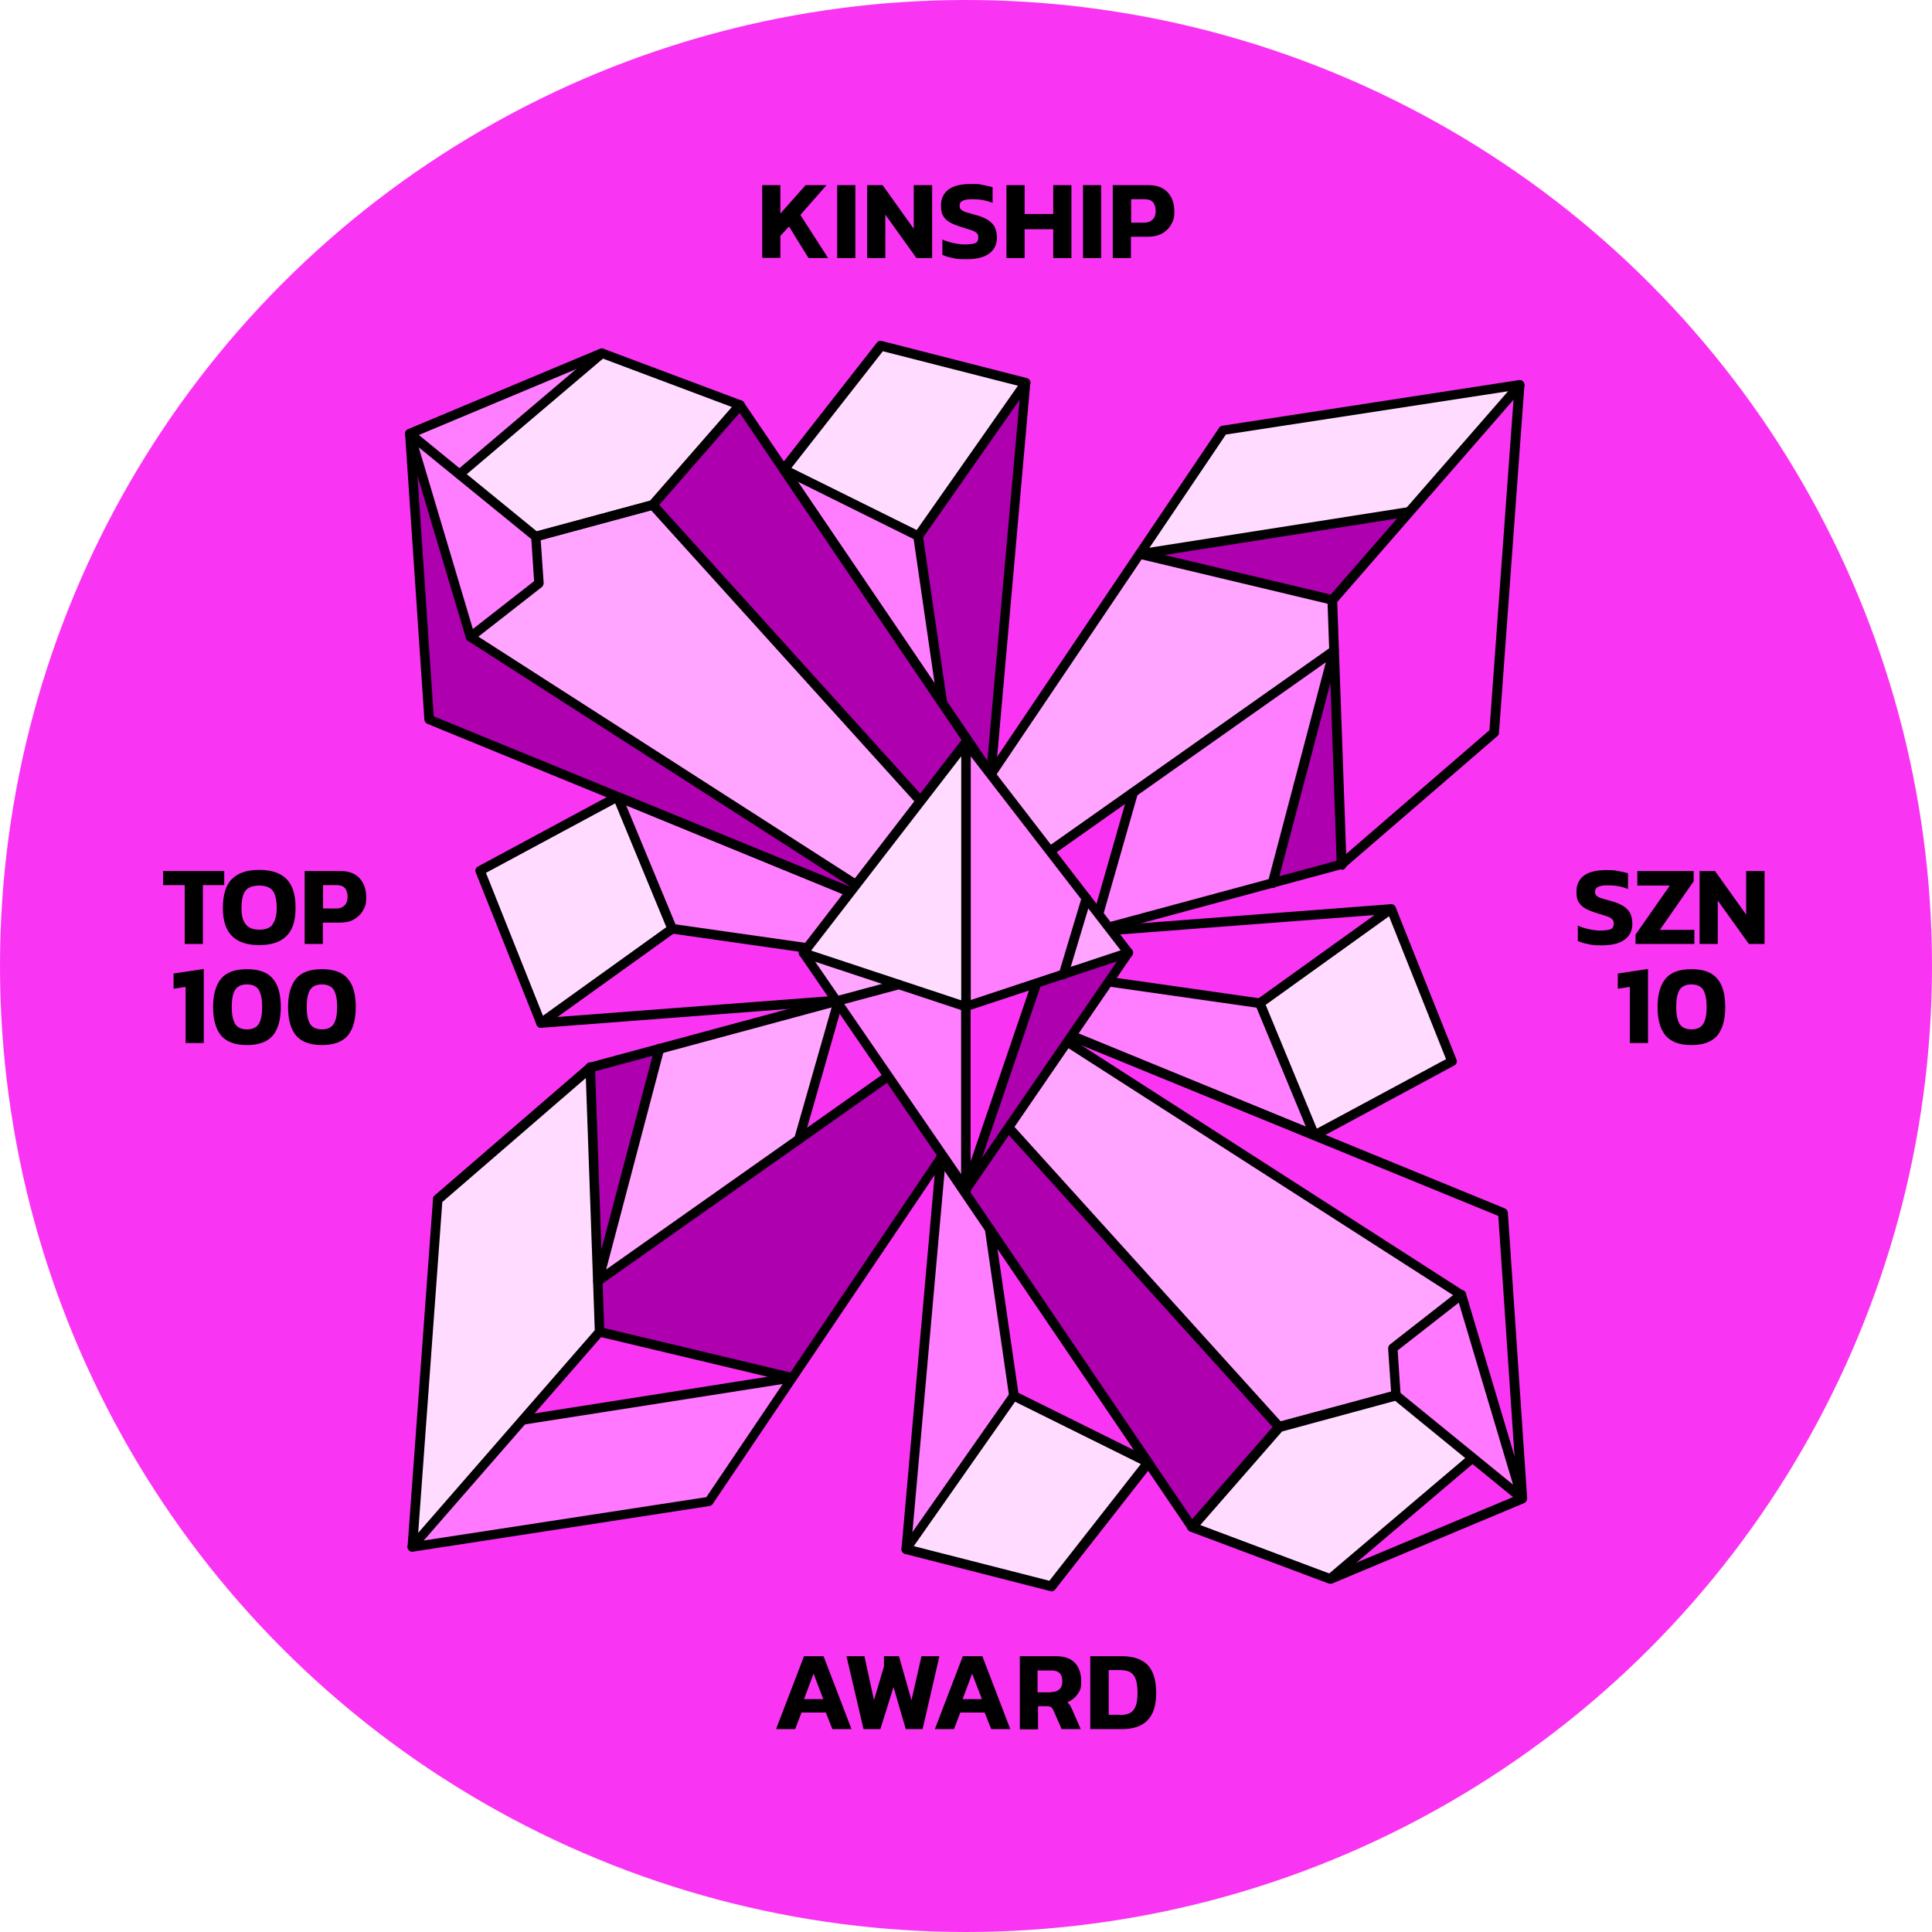 <?xml version="1.0" encoding="UTF-8"?>
<svg id="Layer_1" data-name="Layer 1" xmlns="http://www.w3.org/2000/svg" width="30cm" height="30cm" version="1.1" viewBox="0 0 850.4 850.4">
  <defs>
    <style>
      .cls-1 {
        fill: #ff78ff;
      }

      .cls-1, .cls-2, .cls-3, .cls-4, .cls-5, .cls-6, .cls-7 {
        stroke-width: 0px;
      }

      .cls-2 {
        fill: #ff7dff;
      }

      .cls-3 {
        fill: #ffdcff;
      }

      .cls-4 {
        fill: #000;
      }

      .cls-5 {
        fill: #fa34f3;
      }

      .cls-6 {
        fill: #ffa5ff;
      }

      .cls-7 {
        fill: #af00af;
      }
    </style>
  </defs>
  <circle class="cls-5" cx="425.2" cy="425.2" r="425.2"/>
  <polygon class="cls-3" points="181.5 681 264 586.4 259.9 469.8 192.7 527.9 181.5 681"/>
  <polygon class="cls-1" points="312.1 660.9 181.5 681 230.2 625.1 348.7 606.5 312.1 660.9"/>
  <polygon class="cls-7" points="348.7 606.5 264 586.4 263.2 563.9 481.3 410.1 348.7 606.5"/>
  <polygon class="cls-5" points="348.7 606.5 230.2 625.1 264 586.4 348.7 606.5"/>
  <polygon class="cls-7" points="263.2 563.9 290.2 461.6 259.9 469.8 263.2 563.9"/>
  <polygon class="cls-6" points="263.2 563.9 351.6 501.5 369.1 440.3 290.2 461.6 263.2 563.9"/>
  <polygon class="cls-5" points="351.6 501.5 481.3 410.1 369.1 440.3 351.6 501.5"/>
  <polygon class="cls-3" points="462.6 698.2 398.9 681.9 446.3 614.4 505.4 643.7 462.6 698.2"/>
  <polygon class="cls-2" points="446.3 614.4 398.9 681.9 414.3 509.4 435.6 540.9 446.3 614.4"/>
  <polygon class="cls-5" points="505.4 643.7 446.3 614.4 435.6 540.9 505.4 643.7"/>
  <polygon class="cls-1" points="670 659.4 614.5 614.2 613.1 593.6 643.3 570 670 659.4"/>
  <polygon class="cls-5" points="670 659.4 585.5 694.9 648.1 641.6 670 659.4"/>
  <polygon class="cls-3" points="648.1 641.6 585.5 694.9 524.6 672.1 563 628.1 614.5 614.2 648.1 641.6"/>
  <polygon class="cls-6" points="613.1 593.6 614.5 614.2 563 628.1 432 483.2 455 449.1 643.3 570 613.1 593.6"/>
  <polygon class="cls-7" points="524.6 672.1 563 628.1 432 483.2 414.3 509.4 524.6 672.1"/>
  <polygon class="cls-5" points="670 659.4 661.5 533.6 455 449.1 643.3 570 670 659.4"/>
  <polygon class="cls-3" points="639.1 467.1 578.6 499.7 554.6 441.6 612.3 400.1 639.1 467.1"/>
  <polygon class="cls-2" points="554.6 441.6 578.6 499.7 455 449.1 468.3 429.2 554.6 441.6"/>
  <polygon class="cls-5" points="612.3 400.1 554.6 441.6 468.3 429.2 481.3 410.1 612.3 400.1"/>
  <polygon class="cls-5" points="668.9 169.4 586.4 264 590.5 380.6 657.7 322.5 668.9 169.4"/>
  <polygon class="cls-3" points="538.3 189.5 668.9 169.4 620.2 225.3 501.7 243.9 538.3 189.5"/>
  <polygon class="cls-6" points="501.7 243.9 586.4 264 587.2 286.5 369.1 440.3 501.7 243.9"/>
  <polygon class="cls-7" points="501.7 243.9 620.2 225.3 586.4 264 501.7 243.9"/>
  <polygon class="cls-7" points="587.2 286.5 560.2 388.7 590.5 380.6 587.2 286.5"/>
  <polygon class="cls-2" points="587.2 286.5 498.8 348.9 481.3 410.1 560.2 388.7 587.2 286.5"/>
  <polygon class="cls-5" points="498.8 348.9 369.1 440.3 481.3 410.1 498.8 348.9"/>
  <polygon class="cls-3" points="387.7 152.2 451.5 168.5 404.1 235.9 345 206.7 387.7 152.2"/>
  <polygon class="cls-7" points="404.1 235.9 451.5 168.5 436.1 340.9 414.8 309.5 404.1 235.9"/>
  <polygon class="cls-2" points="345 206.7 404.1 235.9 414.8 309.5 345 206.7"/>
  <polygon class="cls-2" points="180.4 190.9 235.9 236.2 237.3 256.8 207.1 280.4 180.4 190.9"/>
  <polygon class="cls-2" points="180.4 190.9 264.9 155.5 202.3 208.7 180.4 190.9"/>
  <polygon class="cls-3" points="202.3 208.7 264.9 155.5 325.8 178.3 287.4 222.3 235.9 236.2 202.3 208.7"/>
  <polygon class="cls-6" points="237.3 256.8 235.9 236.2 287.4 222.3 418.4 367.2 395.4 401.3 207.1 280.4 237.3 256.8"/>
  <polygon class="cls-7" points="325.8 178.3 287.4 222.3 418.4 367.2 436.1 340.9 325.8 178.3"/>
  <polygon class="cls-7" points="180.4 190.9 188.9 316.8 395.4 401.3 207.1 280.4 180.4 190.9"/>
  <polygon class="cls-3" points="211.3 383.3 271.8 350.7 295.8 408.8 238.1 450.3 211.3 383.3"/>
  <polygon class="cls-2" points="295.8 408.8 271.8 350.7 395.4 401.3 382 421.1 295.8 408.8"/>
  <polygon class="cls-5" points="238.1 450.3 295.8 408.8 382 421.1 369.1 440.3 238.1 450.3"/>
  <path class="cls-4" d="M585.5,697h-.7l-60.8-22.8c-.4-.2-.8-.4-1-.8l-110.3-162.6c-.5-.7-.5-1.6,0-2.3l40.7-60.4c.6-.8,1.6-1.1,2.5-.8l206.5,84.6c.7.3,1.2,1,1.3,1.8l8.5,125.8c0,.9-.5,1.7-1.3,2.1l-84.5,35.4c-.3,0-.5.2-.8.2h0v-.2ZM526,670.4l59.4,22.3,82.4-34.5-8.3-123-203.7-83.4-39,57.8,109.2,160.9h0Z"/>
  <path class="cls-4" d="M524.6,674.2c-.5,0-1-.2-1.4-.5-.9-.8-1-2.1-.2-3l38.4-44c.3-.3.6-.5,1-.6l51.5-13.9c.6-.2,1.3,0,1.9.4l50.2,40.9-24.5-82.2-187.7-120.5c-1-.6-1.3-1.9-.6-2.9.6-1,1.9-1.3,2.9-.6l188.3,121c.4.3.7.7.9,1.2l26.7,89.4c.3.9,0,1.8-.8,2.3s-1.8.5-2.5,0l-54.6-44.6-49.8,13.5-38,43.5c-.4.5-1,.7-1.6.7h-.1Z"/>
  <path class="cls-4" d="M585.5,697c-.6,0-1.2-.2-1.6-.7-.7-.9-.6-2.2.2-2.9l62.7-53.2c.9-.7,2.2-.6,2.9.2s.6,2.2-.2,2.9l-62.7,53.2c-.4.3-.9.5-1.4.5h0Z"/>
  <path class="cls-4" d="M563,630.2c-.6,0-1.1-.2-1.6-.7l-131-145c-.8-.9-.7-2.2.1-3,.9-.8,2.2-.7,3,.1l130.2,144,48.6-13.1-1.3-18.9c0-.7.3-1.4.8-1.8l30.2-23.6c.9-.7,2.2-.5,2.9.4s.5,2.2-.4,2.9l-29.3,22.9,1.3,19.5c0,1-.6,1.9-1.5,2.2l-51.5,13.9h-.5v.2h0Z"/>
  <path class="cls-4" d="M462.6,700.3h-.5l-63.7-16.3c-1-.3-1.7-1.2-1.6-2.2l15.3-172.5c0-.9.7-1.6,1.6-1.8.9-.2,1.8.1,2.3.9l91.1,134.3c.5.8.5,1.8,0,2.5l-42.7,54.5c-.4.5-1,.8-1.6.8l-.2-.2h0ZM401.2,680.3l60.7,15.5,40.9-52.2-87-128.2-14.7,164.8h.1Z"/>
  <path class="cls-4" d="M446.3,616.5c-1,0-1.9-.8-2.1-1.8l-10.7-73.6c-.2-1.1.6-2.2,1.8-2.4,1.1-.2,2.2.6,2.4,1.8l10.7,73.6c.2,1.1-.6,2.2-1.8,2.4h-.3Z"/>
  <path class="cls-4" d="M181.5,683c-.5,0-1-.2-1.4-.6-.5-.4-.7-1.1-.7-1.7l11.2-153.1c0-.6.3-1.1.7-1.4l67.2-58c.2-.2.5-.4.8-.4l221.4-59.8c.8-.2,1.7,0,2.2.8.5.7.5,1.7,0,2.4l-169.2,250.8c-.3.5-.8.8-1.4.9l-130.6,20.1h-.3,0ZM194.7,528.9l-10.9,149.6,127.1-19.5,165.6-245.4-215.5,58.2-66.2,57.2h-.1Z"/>
  <path class="cls-4" d="M181.5,683c-.5,0-1-.2-1.4-.5-.9-.8-1-2.1-.2-3l81.9-94-4.1-115.7c0-1.2.9-2.1,2-2.2,1.1,0,2.1.9,2.2,2l4.1,116.5c0,.5-.2,1-.5,1.4l-82.5,94.6c-.4.5-1,.7-1.6.7v.2h0Z"/>
  <path class="cls-4" d="M351.6,503.6h-.6c-1.1-.3-1.8-1.5-1.4-2.6l17.5-61.2c.3-1.1,1.5-1.8,2.6-1.4,1.1.3,1.8,1.5,1.4,2.6l-17.5,61.2c-.3.9-1.1,1.5-2,1.5h0Z"/>
  <path class="cls-4" d="M263.2,566c-.4,0-.8,0-1.2-.4-.7-.5-1.1-1.4-.8-2.3l27-102.3c.3-1.1,1.4-1.8,2.6-1.5,1.1.3,1.8,1.4,1.5,2.6l-25.5,96.7,213.4-150.6c.9-.7,2.2-.4,2.9.5s.4,2.2-.5,2.9l-218.1,153.9c-.4.3-.8.4-1.2.4h0Z"/>
  <path class="cls-4" d="M230.2,627.2c-1,0-1.9-.7-2.1-1.8-.2-1.1.6-2.2,1.7-2.4l108.1-17-74.4-17.7c-1.1-.3-1.8-1.4-1.6-2.5.3-1.1,1.4-1.8,2.5-1.6l84.7,20.2c1,.2,1.6,1.1,1.6,2.1s-.8,1.8-1.8,2l-118.6,18.6h-.3.2Z"/>
  <path class="cls-4" d="M578.6,501.8c-.3,0-.5,0-.8-.2l-123.6-50.6c-.6-.2-1-.7-1.2-1.3s0-1.3.3-1.8l26.3-39c.4-.5.9-.9,1.6-.9l131-10c.9,0,1.8.5,2.1,1.3l26.8,67.1c.4,1,0,2.1-1,2.6l-60.5,32.6c-.3.2-.6.2-1,.2h0ZM458.2,448.1l120.3,49.3,58-31.2-25.5-63.9-128.5,9.8-24.3,36h0Z"/>
  <path class="cls-4" d="M578.6,501.8c-.8,0-1.6-.5-1.9-1.3l-24.1-58.1c-.4-.9,0-1.9.7-2.5l57.8-41.5c.9-.7,2.2-.5,2.9.5.7.9.5,2.2-.5,2.9l-56.4,40.5,23.4,56.6c.4,1.1,0,2.3-1.1,2.7-.3.1-.5.2-.8.2h0Z"/>
  <path class="cls-4" d="M554.6,443.7h-.3l-86.2-12.3c-1.1-.2-1.9-1.2-1.8-2.4.2-1.1,1.2-1.9,2.4-1.8l86.2,12.3c1.1.2,1.9,1.2,1.8,2.4,0,1-1,1.8-2.1,1.8Z"/>
  <path class="cls-4" d="M398.9,684c-.4,0-.8,0-1.2-.4-.9-.7-1.2-2-.5-2.9l47.3-67.5c.6-.8,1.7-1.1,2.6-.7l59.1,29.3c1,.5,1.5,1.8.9,2.8-.5,1-1.8,1.5-2.8.9l-57.5-28.5-46.3,66c-.4.6-1.1.9-1.7.9h.1Z"/>
  <path class="cls-4" d="M395.4,403.4c-.3,0-.5,0-.8-.2l-206.5-84.6c-.7-.3-1.2-1-1.3-1.8l-8.5-125.8c0-.9.5-1.7,1.3-2.1l84.5-35.4c.5-.2,1-.2,1.5,0l60.8,22.8c.4.2.8.4,1,.8l110.4,162.6c.5.7.5,1.6,0,2.3l-40.7,60.4c-.4.6-1.1.9-1.7.9h0ZM190.9,315.3l203.7,83.4,39-57.8-109.2-160.9-59.4-22.3-82.4,34.5,8.3,123h0Z"/>
  <path class="cls-4" d="M395.4,403.4c-.4,0-.8-.1-1.1-.3l-188.3-121c-.4-.3-.7-.7-.9-1.2l-26.7-89.4c-.3-.9,0-1.8.8-2.3s1.8-.5,2.5.1l54.6,44.6,49.8-13.5,38-43.5c.8-.9,2.1-1,3-.2s1,2.1.2,3l-38.4,44c-.3.3-.6.5-1,.6l-51.5,13.9c-.7.2-1.3,0-1.9-.4l-50.2-40.9,24.5,82.2,187.7,120.5c1,.6,1.3,1.9.6,2.9-.4.6-1.1,1-1.8,1h0Z"/>
  <path class="cls-4" d="M202.3,210.8c-.6,0-1.2-.3-1.6-.7-.7-.9-.6-2.2.2-2.9l62.7-53.2c.9-.7,2.2-.6,2.9.2.7.9.6,2.2-.2,2.9l-62.7,53.2c-.4.3-.9.5-1.4.5h.1Z"/>
  <path class="cls-4" d="M418.4,369.3c-.6,0-1.1-.2-1.6-.7l-130.2-144-48.6,13.1,1.3,18.9c0,.7-.3,1.4-.8,1.8l-30.2,23.6c-.9.7-2.2.5-2.9-.4s-.5-2.2.4-2.9l29.3-22.9-1.3-19.5c0-1,.6-1.9,1.5-2.2l51.5-13.9c.8-.2,1.6,0,2.1.6l131,144.9c.8.9.7,2.2-.1,3-.4.4-.9.5-1.4.5h0Z"/>
  <path class="cls-4" d="M436.1,343c-.7,0-1.3-.3-1.7-.9l-91.1-134.3c-.5-.8-.5-1.8,0-2.5l42.7-54.5c.5-.7,1.4-.9,2.2-.7l63.7,16.3c1,.3,1.7,1.2,1.6,2.2l-15.3,172.5c0,.9-.7,1.6-1.6,1.8h-.5ZM347.6,206.7l87,128.2,14.7-164.8-60.7-15.5-40.9,52.2h-.1Z"/>
  <path class="cls-4" d="M414.8,311.6c-1,0-1.9-.8-2.1-1.8l-10.7-73.6c-.2-1.1.6-2.2,1.8-2.4,1.1-.2,2.2.6,2.4,1.8l10.7,73.6c.2,1.1-.6,2.2-1.8,2.4h-.3Z"/>
  <path class="cls-4" d="M369.1,442.4c-.7,0-1.3-.3-1.7-.9-.5-.7-.5-1.7,0-2.4l169.2-250.8c.3-.5.8-.8,1.4-.9l130.6-20.1c.6,0,1.3,0,1.7.5.5.4.7,1.1.7,1.7l-11.2,153.1c0,.6-.3,1.1-.7,1.4l-67.2,58c-.2.2-.5.4-.8.4l-221.4,59.8h-.5v.2h0ZM539.5,191.4l-165.6,245.4,215.5-58.2,66.2-57.2,10.9-149.6-127.1,19.5h0Z"/>
  <path class="cls-4" d="M590.5,382.7c-1.1,0-2-.9-2.1-2l-4.1-116.5c0-.5.2-1,.5-1.4l82.5-94.6c.8-.9,2.1-1,3-.2s1,2.1.2,3l-81.9,94,4.1,115.7c0,1.2-.9,2.1-2,2.2h0l-.2-.2Z"/>
  <path class="cls-4" d="M481.3,412.1h-.6c-1.1-.3-1.8-1.5-1.4-2.6l17.5-61.2c.3-1.1,1.5-1.8,2.6-1.4,1.1.3,1.8,1.5,1.4,2.6l-17.5,61.2c-.3.9-1.1,1.5-2,1.5h0Z"/>
  <path class="cls-4" d="M369.1,442.4c-.7,0-1.3-.3-1.7-.9-.7-.9-.4-2.2.5-2.9l218.1-153.9c.7-.5,1.7-.5,2.4,0s1.1,1.4.8,2.3l-27,102.3c-.3,1.1-1.4,1.8-2.6,1.5-1.1-.3-1.8-1.4-1.5-2.6l25.5-96.7-213.4,150.6c-.4.3-.8.4-1.2.4h0Z"/>
  <path class="cls-4" d="M586.4,266.1h-.5l-84.7-20.2c-1-.2-1.6-1.1-1.6-2.1s.8-1.8,1.8-2l118.6-18.6c1.1-.2,2.2.6,2.4,1.7.2,1.1-.6,2.2-1.7,2.4l-108.1,17,74.4,17.7c1.1.3,1.8,1.4,1.6,2.5-.2,1-1.1,1.6-2,1.6h-.2Z"/>
  <path class="cls-4" d="M238.1,452.4c-.8,0-1.6-.5-1.9-1.3l-26.8-67.1c-.4-1,0-2.1,1-2.6l60.5-32.6c.6-.3,1.2-.3,1.8,0l123.6,50.6c.6.2,1,.7,1.2,1.3s0,1.3-.3,1.8l-26.3,39c-.4.5-.9.9-1.6.9l-131,10h-.2ZM213.9,384.2l25.5,63.9,128.5-9.8,24.3-36-120.3-49.3-58,31.2h0Z"/>
  <path class="cls-4" d="M238.1,452.4c-.7,0-1.3-.3-1.7-.9-.7-.9-.5-2.2.5-2.9l56.4-40.5-23.4-56.6c-.4-1.1,0-2.3,1.1-2.7,1.1-.4,2.3,0,2.7,1.1l24.1,58.1c.4.9,0,1.9-.7,2.5l-57.8,41.5c-.4.3-.8.4-1.2.4h0Z"/>
  <path class="cls-4" d="M382.1,423.2h-.3l-86.2-12.3c-1.1-.2-1.9-1.2-1.8-2.4.2-1.1,1.2-1.9,2.4-1.8l86.2,12.3c1.1.2,1.9,1.2,1.8,2.4-.1,1-1,1.8-2.1,1.8Z"/>
  <path class="cls-4" d="M404.1,238c-.3,0-.6,0-.9-.2l-59.1-29.3c-1-.5-1.5-1.8-.9-2.8.5-1,1.8-1.5,2.8-.9l57.5,28.5,46.3-66c.7-.9,2-1.2,2.9-.5s1.2,2,.5,2.9l-47.3,67.5c-.4.6-1,.9-1.7.9h0Z"/>
  <polygon class="cls-3" points="353.7 419.4 425.2 326.8 425.2 443.2 353.7 419.4"/>
  <polygon class="cls-2" points="425.2 443.2 425.2 326.8 496.7 419.4 425.2 443.2"/>
  <polygon class="cls-2" points="425.2 443.2 353.7 419.4 425.2 523.6 425.2 443.2"/>
  <polygon class="cls-7" points="496.7 419.4 425.2 523.6 425.2 443.2 496.7 419.4"/>
  <polygon class="cls-6" points="478.1 395.4 468.1 429 496.7 419.4 478.1 395.4"/>
  <polygon class="cls-6" points="368.2 440.6 353.7 419.4 395.3 433.3 368.2 440.6"/>
  <polygon class="cls-5" points="425.2 443.2 456.2 432.9 425.2 523.6 425.2 443.2"/>
  <path class="cls-4" d="M425.2,525.7c-.7,0-1.3-.3-1.7-.9l-71.5-104.2c-.5-.7-.5-1.7,0-2.5l71.5-92.7c.8-1,2.5-1,3.3,0l71.5,92.7c.6.7.6,1.7,0,2.5l-71.5,104.2c-.4.6-1,.9-1.7.9h.1ZM356.2,419.5l69,100.4,69-100.4-69-89.3-69,89.3Z"/>
  <path class="cls-4" d="M425.2,525.7c-1.2,0-2.1-.9-2.1-2.1v-79l-70.1-23.2c-1.1-.4-1.7-1.5-1.3-2.6.4-1.1,1.5-1.7,2.6-1.3l71.5,23.7c.9.3,1.4,1.1,1.4,2v80.5c0,1.2-.9,2.1-2.1,2.1h.1Z"/>
  <path class="cls-4" d="M425.2,525.7c-1.2,0-2.1-.9-2.1-2.1v-80.5c0-.9.6-1.7,1.4-2l71.5-23.7c1.1-.4,2.3.2,2.6,1.3.4,1.1-.2,2.3-1.3,2.6l-70.1,23.2v79c0,1.2-.9,2.1-2.1,2.1h.1Z"/>
  <path class="cls-4" d="M425.2,445.3c-1.2,0-2.1-.9-2.1-2.1v-116.4c0-1.2.9-2.1,2.1-2.1s2.1.9,2.1,2.1v116.4c0,1.2-.9,2.1-2.1,2.1Z"/>
  <path class="cls-4" d="M468.1,431h-.6c-1.1-.3-1.7-1.5-1.4-2.6l10.1-33.6c.3-1.1,1.5-1.7,2.6-1.4,1.1.3,1.7,1.5,1.4,2.6l-10.1,33.6c-.3.9-1.1,1.5-2,1.5h0Z"/>
  <path class="cls-4" d="M425.2,525.7h-.7c-1.1-.4-1.7-1.6-1.3-2.7l31-90.8c.4-1.1,1.6-1.7,2.7-1.3s1.7,1.6,1.3,2.7l-31,90.8c-.3.9-1.1,1.4-2,1.4h0Z"/>
  <path class="cls-4" d="M368.2,442.7c-.9,0-1.8-.6-2-1.5-.3-1.1.4-2.3,1.5-2.6l27.2-7.3c1.1-.3,2.3.4,2.6,1.5s-.4,2.3-1.5,2.6l-27.2,7.3h-.6Z"/>
  <path class="cls-4" d="M353.8,729h8.7l12.3,32.1h-8.4l-2.9-7.3h-10.7l-2.8,7.3h-8.4l12.3-32.1h-.1ZM362.4,747.9l-4.3-11.2-4.2,11.2h8.5Z"/>
  <path class="cls-4" d="M372.6,729h7.9l4.2,19.3,4.4-14.8v-4.5h6.6l5.5,19.4,4.4-19.4h7.9l-7.4,32.1h-7.4l-5.4-18.5-5.8,18.5h-7.4l-7.5-32.1h0Z"/>
  <path class="cls-4" d="M423.7,729h8.7l12.3,32.1h-8.4l-2.9-7.3h-10.7l-2.8,7.3h-8.4l12.3-32.1h-.1ZM432.2,747.9l-4.3-11.2-4.2,11.2h8.5Z"/>
  <path class="cls-4" d="M448.7,729h16.1c3.7,0,6.5,1,8.3,2.9s2.8,4.6,2.8,8.1-.5,4.1-1.6,5.7c-1.1,1.6-2.6,2.8-4.5,3.6.4.4.8.8,1.1,1.2.3.4.6,1.1,1,1.9l3.8,8.7h-8.4l-3.6-8.2c-.3-.7-.7-1.2-1.1-1.5-.5-.3-1.1-.4-2-.4h-3.7v10.2h-8v-32.1h-.2,0ZM462.6,744.8c1.6,0,2.8-.4,3.7-1.2s1.3-2,1.3-3.5c0-3.2-1.5-4.8-4.6-4.8h-6.3v9.6h5.9Z"/>
  <path class="cls-4" d="M479.9,729h13.9c5,0,8.8,1.3,11.3,3.8,2.5,2.6,3.8,6.7,3.8,12.4s-1.3,9.4-3.8,12-6.3,3.9-11.3,3.9h-13.9v-32.1h0ZM492.7,754.9c1.9,0,3.4-.3,4.5-.8s2-1.5,2.6-2.9.9-3.4.9-6-.3-4.7-.8-6.1c-.5-1.4-1.4-2.5-2.5-3.1s-2.7-.9-4.6-.9h-4.8v19.7h4.8-.1Z"/>
  <path class="cls-4" d="M335.5,81.5h8v12.5l11.1-12.5h9.2l-11.5,13.1,12.2,19h-8.6l-8.6-13.9-3.8,4.1v9.7h-8v-32.1h0Z"/>
  <path class="cls-4" d="M368.5,81.5h8v32.1h-8v-32.1Z"/>
  <path class="cls-4" d="M381.6,81.5h6.9l13.7,19.2v-19.2h8.1v32.1h-6.9l-13.7-19.1v19.1h-8v-32.1h-.1Z"/>
  <path class="cls-4" d="M419.6,113.6c-1.8-.3-3.4-.8-4.8-1.4v-6.8c1.5.7,3.1,1.2,4.9,1.6s3.4.6,5,.6,3.7-.2,4.6-.6,1.3-1.2,1.3-2.4-.2-1.5-.7-2-1.2-.9-2.1-1.2c-.9-.3-2.5-.8-4.7-1.5s-4-1.4-5.3-2.2c-1.3-.8-2.2-1.8-2.8-2.9s-.8-2.6-.8-4.3c0-3.1,1.1-5.4,3.3-7.1,2.2-1.6,5.4-2.4,9.7-2.4s3.5,0,5.3.4,3.2.6,4.4,1v6.9c-2.8-1.1-5.6-1.6-8.5-1.6s-3.5.2-4.5.6-1.5,1.1-1.5,2.2.2,1.3.6,1.7c.4.4,1,.8,1.9,1.1.9.3,2.3.7,4.2,1.2,2.6.7,4.5,1.5,6,2.5,1.4,1,2.4,2.1,2.9,3.3.5,1.2.8,2.7.8,4.4,0,2.9-1.1,5.2-3.4,6.9-2.3,1.7-5.6,2.5-10,2.5s-4.1-.2-6-.5c0,0,.2,0,.2,0Z"/>
  <path class="cls-4" d="M443,81.5h8v12.7h12.6v-12.7h8v32.1h-8v-12.7h-12.6v12.7h-8v-32.1Z"/>
  <path class="cls-4" d="M476.7,81.5h8v32.1h-8v-32.1Z"/>
  <path class="cls-4" d="M489.8,81.5h15.8c3.7,0,6.5,1.1,8.4,3.2s2.9,4.9,2.9,8.3-.5,4.1-1.4,5.8c-.9,1.7-2.3,3-4,4-1.7.9-3.8,1.4-6.1,1.4h-7.6v9.4h-8v-32.1ZM503.6,98c1.7,0,2.9-.5,3.8-1.4s1.3-2.2,1.3-3.7-.4-3-1.2-3.9c-.8-.9-2-1.3-3.6-1.3h-6v10.3h5.8,0Z"/>
  <path class="cls-4" d="M81.2,389.6h-9.4v-6.2h26.9v6.2h-9.4v25.9h-8v-25.9h0Z"/>
  <path class="cls-4" d="M102.1,412c-2.7-2.7-4-6.8-4-12.4s1.3-10.1,4-12.7c2.7-2.7,6.7-4,12-4s9.3,1.3,12,4c2.7,2.7,4,6.9,4,12.7s-1.3,9.7-4,12.4c-2.7,2.7-6.7,4-12,4s-9.3-1.3-12-4ZM119.9,406.9c1.2-1.5,1.9-4,1.9-7.3s-.6-6.1-1.8-7.6c-1.2-1.5-3.2-2.2-5.9-2.2s-4.8.7-6,2.2-1.8,4-1.8,7.6.6,5.7,1.9,7.3,3.2,2.3,6,2.3,4.7-.8,5.9-2.3h-.2Z"/>
  <path class="cls-4" d="M134.1,383.4h15.8c3.7,0,6.5,1.1,8.4,3.2s2.9,4.9,2.9,8.3-.5,4.1-1.4,5.8c-.9,1.7-2.3,3-4,4s-3.8,1.4-6.1,1.4h-7.6v9.4h-8v-32.1h0ZM147.9,399.9c1.7,0,2.9-.5,3.8-1.4.9-.9,1.3-2.2,1.3-3.7s-.4-3-1.2-3.9-2-1.3-3.6-1.3h-6v10.3h5.8-.1Z"/>
  <path class="cls-4" d="M81.7,434.4l-5.3.8v-6.7l13.3-2v32.6h-8v-24.7h0Z"/>
  <path class="cls-4" d="M97.3,455.8c-2.3-2.8-3.5-7-3.5-12.5s1.2-9.7,3.5-12.5,6.1-4.2,11.4-4.2,9.1,1.4,11.4,4.2c2.4,2.8,3.5,7,3.5,12.5s-1.2,9.7-3.5,12.5c-2.4,2.8-6.2,4.2-11.4,4.2s-9-1.4-11.4-4.2ZM113.9,450.7c1-1.6,1.5-4.1,1.5-7.5s-.5-5.8-1.5-7.5c-1-1.6-2.8-2.4-5.2-2.4s-4.2.8-5.2,2.4-1.5,4.1-1.5,7.5.5,5.8,1.5,7.5c1,1.6,2.8,2.4,5.2,2.4s4.2-.8,5.2-2.4Z"/>
  <path class="cls-4" d="M130.3,455.8c-2.3-2.8-3.5-7-3.5-12.5s1.2-9.7,3.5-12.5,6.1-4.2,11.4-4.2,9.1,1.4,11.4,4.2c2.4,2.8,3.5,7,3.5,12.5s-1.2,9.7-3.5,12.5c-2.4,2.8-6.2,4.2-11.4,4.2s-9-1.4-11.4-4.2ZM146.9,450.7c1-1.6,1.5-4.1,1.5-7.5s-.5-5.8-1.5-7.5c-1-1.6-2.8-2.4-5.2-2.4s-4.2.8-5.2,2.4-1.5,4.1-1.5,7.5.5,5.8,1.5,7.5c1,1.6,2.8,2.4,5.2,2.4s4.2-.8,5.2-2.4Z"/>
  <path class="cls-4" d="M699.3,415.6c-1.8-.3-3.4-.8-4.8-1.4v-6.8c1.5.7,3.1,1.2,4.9,1.6,1.8.4,3.4.6,5,.6s3.7-.2,4.6-.6c.9-.4,1.3-1.2,1.3-2.4s-.2-1.5-.7-2-1.2-.9-2.1-1.2c-.9-.3-2.5-.8-4.7-1.5s-4-1.4-5.3-2.2c-1.3-.8-2.2-1.8-2.8-2.9s-.8-2.6-.8-4.3c0-3.1,1.1-5.4,3.3-7.1,2.2-1.6,5.4-2.4,9.7-2.4s3.5.1,5.3.4,3.2.6,4.4,1v6.9c-2.8-1.1-5.6-1.6-8.5-1.6s-3.5.2-4.5.6-1.5,1.1-1.5,2.2.2,1.3.6,1.7c.4.4,1,.8,1.9,1.1.9.3,2.3.7,4.2,1.2,2.6.7,4.5,1.5,6,2.5,1.4,1,2.4,2.1,2.9,3.3.5,1.2.8,2.7.8,4.4,0,2.9-1.1,5.2-3.4,6.9-2.3,1.7-5.6,2.5-10,2.5s-4.1-.2-6-.5h.2,0Z"/>
  <path class="cls-4" d="M719.9,411.4l15.1-21.6h-14.3v-6.4h24.8v4.5l-14.9,21.4h15.2v6.2h-25.9v-4.1h0Z"/>
  <path class="cls-4" d="M748,383.4h6.9l13.7,19.2v-19.2h8.1v32.1h-6.9l-13.7-19.1v19.1h-8v-32.1h0Z"/>
  <path class="cls-4" d="M717.4,434.4l-5.3.8v-6.7l13.3-2v32.6h-8v-24.7h0Z"/>
  <path class="cls-4" d="M733.1,455.8c-2.3-2.8-3.5-7-3.5-12.5s1.2-9.7,3.5-12.5,6.1-4.2,11.4-4.2,9.1,1.4,11.4,4.2c2.4,2.8,3.5,7,3.5,12.5s-1.2,9.7-3.5,12.5c-2.4,2.8-6.2,4.2-11.4,4.2s-9-1.4-11.4-4.2ZM749.7,450.7c1-1.6,1.5-4.1,1.5-7.5s-.5-5.8-1.5-7.5c-1-1.6-2.8-2.4-5.2-2.4s-4.2.8-5.2,2.4-1.5,4.1-1.5,7.5.5,5.8,1.5,7.5c1,1.6,2.8,2.4,5.2,2.4s4.2-.8,5.2-2.4Z"/>
</svg>